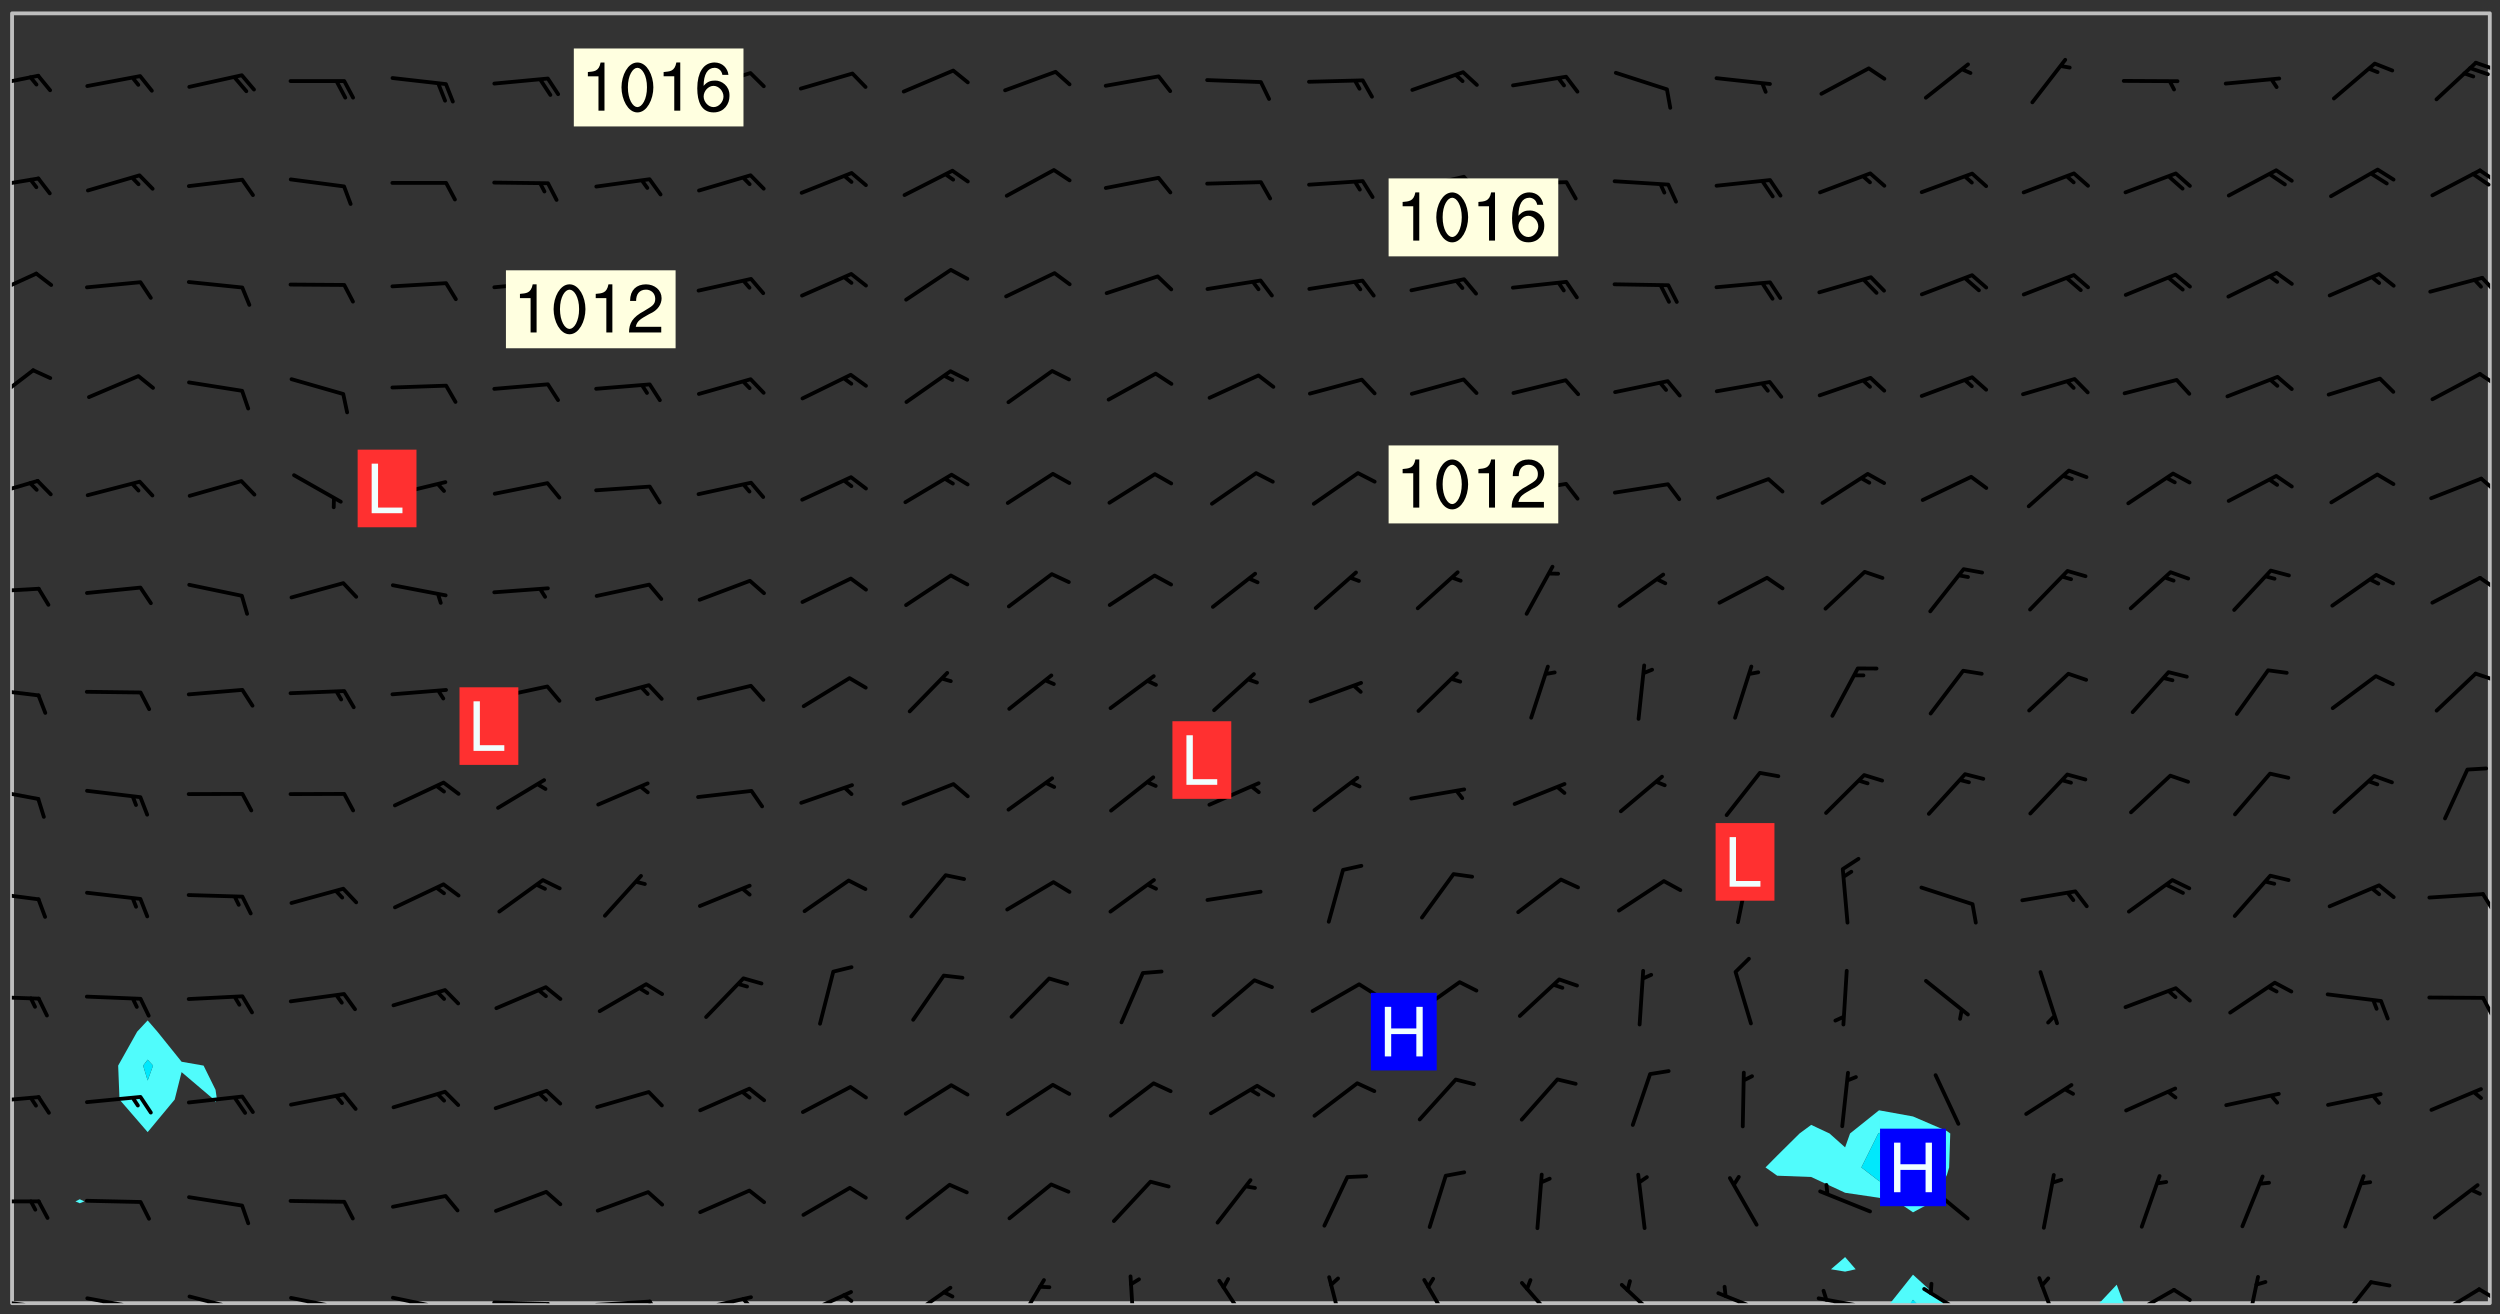<svg xmlns="http://www.w3.org/2000/svg" role="img" xmlns:xlink="http://www.w3.org/1999/xlink" viewBox="142.45 309.95 326.84 171.84"><rect x="142.45" y="309.95" width="326.84" height="171.84" fill="#333333" stroke="none"/><defs><clipPath id="a"><path d="M144 311.672h1v168.656h-1zm0 0"/></clipPath><clipPath id="b"><path d="M144 311.672h324v168.656H144zm0 0"/></clipPath><clipPath id="c"><path d="M389 476h8v4.328h-8zm0 0"/></clipPath><clipPath id="d"><path d="M392 479h2v1.328h-2zm0 0"/></clipPath><clipPath id="e"><path d="M416 477h5v3.328h-5zm0 0"/></clipPath><clipPath id="f"><path d="M467 311.672h1v168.656h-1zm0 0"/></clipPath><clipPath id="g"><path d="M144 479h4v1.328h-4zm0 0"/></clipPath><clipPath id="h"><path d="M147 480h2v.328h-2zm0 0"/></clipPath><clipPath id="i"><path d="M153 479h9v1.328h-9zm0 0"/></clipPath><clipPath id="j"><path d="M160 480h2v.328h-2zm0 0"/></clipPath><clipPath id="k"><path d="M166 479h9v1.328h-9zm0 0"/></clipPath><clipPath id="l"><path d="M173 480h2v.328h-2zm0 0"/></clipPath><clipPath id="m"><path d="M180 479h8v1.328h-8zm0 0"/></clipPath><clipPath id="n"><path d="M187 480h2v.328h-2zm0 0"/></clipPath><clipPath id="o"><path d="M193 479h8v1.328h-8zm0 0"/></clipPath><clipPath id="p"><path d="M200 480h2v.328h-2zm0 0"/></clipPath><clipPath id="q"><path d="M206 479h9v1.328h-9zm0 0"/></clipPath><clipPath id="r"><path d="M213 480h3v.328h-3zm0 0"/></clipPath><clipPath id="s"><path d="M220 479h8v1.328h-8zm0 0"/></clipPath><clipPath id="t"><path d="M227 479h2v1.328h-2zm0 0"/></clipPath><clipPath id="u"><path d="M233 479h8v1.328h-8zm0 0"/></clipPath><clipPath id="v"><path d="M239 479h2v1.328h-2zm0 0"/></clipPath><clipPath id="w"><path d="M247 478h7v2.328h-7zm0 0"/></clipPath><clipPath id="x"><path d="M252 479h3v1.328h-3zm0 0"/></clipPath><clipPath id="y"><path d="M260 478h7v2.328h-7zm0 0"/></clipPath><clipPath id="z"><path d="M275 477h5v3.328h-5zm0 0"/></clipPath><clipPath id="A"><path d="M290 476h1v4.328h-1zm0 0"/></clipPath><clipPath id="B"><path d="M301 477h5v3.328h-5zm0 0"/></clipPath><clipPath id="C"><path d="M315 476h4v4.328h-4zm0 0"/></clipPath><clipPath id="D"><path d="M328 477h5v3.328h-5zm0 0"/></clipPath><clipPath id="E"><path d="M341 477h6v3.328h-6zm0 0"/></clipPath><clipPath id="F"><path d="M354 477h6v3.328h-6zm0 0"/></clipPath><clipPath id="G"><path d="M366 478h8v2.328h-8zm0 0"/></clipPath><clipPath id="H"><path d="M379 479h9v1.328h-9zm0 0"/></clipPath><clipPath id="I"><path d="M380 478h2v2.328h-2zm0 0"/></clipPath><clipPath id="J"><path d="M393 478h8v2.328h-8zm0 0"/></clipPath><clipPath id="K"><path d="M408 476h4v4.328h-4zm0 0"/></clipPath><clipPath id="L"><path d="M420 478h7v2.328h-7zm0 0"/></clipPath><clipPath id="M"><path d="M426 478h3v2.328h-3zm0 0"/></clipPath><clipPath id="N"><path d="M435 476h3v4.328h-3zm0 0"/></clipPath><clipPath id="O"><path d="M447 477h6v3.328h-6zm0 0"/></clipPath><clipPath id="P"><path d="M460 478h7v2.328h-7zm0 0"/></clipPath><clipPath id="Q"><path d="M466 478h2v2.328h-2zm0 0"/></clipPath><clipPath id="R"><path d="M144 466h4v2h-4zm0 0"/></clipPath><clipPath id="S"><path d="M144 453h4v2h-4zm0 0"/></clipPath><clipPath id="T"><path d="M144 440h4v1h-4zm0 0"/></clipPath><clipPath id="U"><path d="M466 440h2v3h-2zm0 0"/></clipPath><clipPath id="V"><path d="M144 426h4v2h-4zm0 0"/></clipPath><clipPath id="W"><path d="M466 426h2v4h-2zm0 0"/></clipPath><clipPath id="X"><path d="M144 412h4v3h-4zm0 0"/></clipPath><clipPath id="Y"><path d="M144 399h4v3h-4zm0 0"/></clipPath><clipPath id="Z"><path d="M465 397h3v3h-3zm0 0"/></clipPath><clipPath id="aa"><path d="M144 386h4v2h-4zm0 0"/></clipPath><clipPath id="ab"><path d="M466 385h2v3h-2zm0 0"/></clipPath><clipPath id="ac"><path d="M144 372h4v4h-4zm0 0"/></clipPath><clipPath id="ad"><path d="M466 372h2v3h-2zm0 0"/></clipPath><clipPath id="ae"><path d="M144 358h4v5h-4zm0 0"/></clipPath><clipPath id="af"><path d="M466 358h2v3h-2zm0 0"/></clipPath><clipPath id="ag"><path d="M144 345h4v4h-4zm0 0"/></clipPath><clipPath id="ah"><path d="M466 346h2v3h-2zm0 0"/></clipPath><clipPath id="ai"><path d="M144 333h4v2h-4zm0 0"/></clipPath><clipPath id="aj"><path d="M466 331h2v3h-2zm0 0"/></clipPath><clipPath id="ak"><path d="M465 332h3v3h-3zm0 0"/></clipPath><clipPath id="al"><path d="M144 319h4v3h-4zm0 0"/></clipPath><clipPath id="am"><path d="M465 317h3v3h-3zm0 0"/></clipPath><g id="an" clip-path="url(#clip1)"><path fill="#fff" fill-opacity="0" fill-rule="evenodd" d="M0 0h1000v1000H0zm0 0"/><path fill="#d3d3d3" fill-opacity="0" fill-rule="evenodd" d="M162.152 355.867l-.234.293.059.234.117.172.176.234.293.348.113.059.117-.172.059-.234.176-.176.465-.176h.699l.234.293.289.816.059.176.176.23.352.234.699.699.172.176.234.348.234.41.289.582.41.465.23.234.234.176.117.23.176.293.172 1.164v.234l.059.289.059.117.117.117.348.41.117.172.176.176.176.234.117.172.172.352.059.234.234.406.234-.059-.176.176-.059.93h-.582l-.234-.113-.348.113-.117.117-.059.293-.059.176-.117.172-.465.293-.059.234-.059.113v.645l.059.172v.41l.059.059v.406l.059.406.117.176.059.059.23.641-.059.293v.699l-.059.582v.234l-.059.23-.055.352v1.922l.055.117h.426l-.367.117-.023.352.891 1.168 1.742.539 1.34.359v.539l.09.809.535.715 1.52.27.891-.086.09 1.164.535.18 1.16-.18 2.055-.984 1.16-.363 1.879-.176 1.695-.18-.18.719-1.516.086-1.25.09-.805.27-1.074.809.27.719.535.898-.18.625-.266.809.266 1.078.625.898.805.18 1.25-.18-.266.723.098.504.055.293v.172l.059.293v.406l.176.117.352.117h.406l.293-.176.113-.117.059-.117.117-.23.059-.176.352-.465.23-.176.176-.059.176.059.059.176.117.988.055.469.059.172.117.234.176.059.816.059h.289l.117.234.059.406.059.352v1.105l.117.293.117.348.289.699.176.352.582.754.352.176.172.059.469.234.641.465.348.234.293.176.293.055.23.062.816.348.293.176.113.172.352.352.117.176.523.641v.289l.059.352v.348l.059.352.059.289.117.059.172.059h.176l.582.234.176.117.176.289.176.234.113.234.293.23.117.117v.41l.059.055.289.234.234.117.059.117.117.172.059.117.23.234.059.176.234.059.117.059-.117.113-.059.117v.117l-.117.293-.117.289v.582l.176.117.117.059.059.117.117.117.113.059.176.348.059.352.059.406v.176l-.059.176-.117.699v.172l.117.176.293.293h.406l.176.117.117.172.117.293v.234h-.527l-.23-.234h-.234l-.176.059-.059.699.059.348.117.176.176.41.117.23.289.469.176.055h.523l.234.059.758.641.059.293v.234l.059.059.23.348v.352l-.117.172v.293l.293.289.293.176.172.059.293.176.293.117.582.406.289.234.293.176.219.16.016.012.23.176.641.523.176.234.117.176.176.176.113.172v.641l.117.176.469.117.582.117.234.059.23.113.293.117.113.059.586.352.289.172.176.062.176.055.176.059.699.352.289.176.234.055.289.176.234.117.641.406.293.117.172.059.234.059.41.059.23.059.234.117.059.172-.41.176.469.059.059.293.113.234.176.055.234.059.176.059.406.117.641.234.117.172.059.234v.176l-.059.117-.059.406.234.234.117.059.348.117.641.23.176.117.289.117.176.176.234.465.582 1.105.176.176.348.176.176.117.352.117 1.047.523.234.059.465.113.293.059.465.176.758.582.234.234.348.465.176.176.289.234.816.699.293.176.289.289.293.176.293.289.695.641.176.176.293.234.289.234.469.289.641.582.348.234.234.293.348.348.352.465.934.992.348.406.117.176.234.059.113.117.645.176.23.113.234.059.293.176.23.117.934.699.406.406.234.176.406.176.234.117.816.348.348.234.234.117.293.289.23.117.758.352.352.172.23.059.293.117.234.059.871.176h.816l.469.23.172.059.875.699.465.117.293.059.176.059.23.059.469.059.348.059.352.059.406.059h.293l.172.059v.23l.176.176h.293l.348.059.352.059.699.117h.641l.465-.234.293-.176.172-.117.41-.172.289-.176.934-.465.469-.293.523-.293.465-.172.465-.176 1.051-.465.289-.117.41-.117.289-.117.527-.176 1.516-.699.582-.348.289-.059.293-.059.348-.117.875-.23.352-.117h.113l.234-.059.875-.234.234-.059h.812l.352-.059.816-.117.172-.059.352-.055.293-.059.23-.059.816-.176.176-.059h.348l.234-.059.465-.117.758-.172.234-.059h.348l.41-.117.289-.059 1.285-.059h.289l.41-.059.23-.059h.176l.875-.117h.406l.41-.117h.348l.352-.113.871-.059h1.75l1.047.289.41.117.289.117.352.117.289.117 1.051.172.289.059h.293l.293.059.172.059.41.059.172.059.117.059h.117l.117.059.352.059h.113l.41.066 1.922.395 1.926.395 1.52.449 1.695.719 2.145.805 1.605-.719 1.43-.805 1.16-1.078 1.25-.449 3.035-.719 1.875-.359 2.145-1.348 2.234-1.254 2.5-1.258 1.695-.449 1.785-.18 1.16-.27.625.539 1.34-.27.715-.988.984-1.344.445-.18.805-.359 1.875-.539 1.785-.449 1.25-.27 1.16-.09 1.699-.09 1.961-.27 1.25-.09h.539l.625-.09h.891l2.145-.18 2.41-.18 2.59-.09 1.695.18 1.609.09 1.43.359 1.16.719 1.875.988 1.16 1.527.266.715.629.09.355.898.535.539.535 1.527 1.074.359h.535l-.805.535.09 1.707.715 2.695.891.805.895.988.715 1.258 1.785.539 1.52-.18.355 1.344 1.609-.805.98-.539.27.27.316-.215.219-.145.801.449.449-.359h.355l.535-.27.539-.719.535-.27.625-.988 1.16.449.84.371 1.395.617 1.695-.18h1.605l1.785.09.18-1.707.535-1.344.805.27.492.848.402.406-.09.539v.359l.715.449.711-.27h1.43l.359.988.445 1.258.715 1.344 1.25.629 1.695.629.715-.18.18-.539.98-.09.449.359.086 1.258-.266.629-.535.18v.539l.715.984.266.539.984.988.801 1.078-.266.359-.09.898-.625 2.332-.355 2.066-.09 1.793-.18.719-.09.539v1.438l-.98 1.883-.359 1.707-.535.898-.805 1.168-.266.539 2.055 1.254.086.359-.355.539-.09-.18v.809l.09 1.438-.445.715-1.074.094-.266.715.535.898.805.719 1.16.809 1.34.27.445.359-.355.449-1.789-.09-1.25-.449-.715-.719-.625-.09-.176 3.59-.188 1.309h89.359V311.703h-55.27v49.082l.762.125 3.289.543 2.023 2.836v2.754l2.352.332 2.348.332h4.051l-1.379 4.16-2.023.707-2.023.703-.543.344-2.594 1.617-.188.117-2.023-2.078-.73-2.742-2.672-2.078-1.375-3.5-.066-.082-1.957-2.672 2.75-1.418v-49.082H294.422v91.414l.117.031.133.012.074.074.105.047.09.059.086.059.09.059.297.297.059.09.031.117.027.117.016.137-.031.117-.059.09-.059.086-.043.105-.047.102-.027.121v.145l.176.27.148.148.074.086.074.074.043.105.062.09.059.086.043.105.059.09.047.102.043.105.059.086.117.18.074.074.062.086.059.09.043.105.059.09.059.086.062.09.059.09.043.102.117.18.074.074.059.086.074.074.09.059.105.047h.148l.133-.016.133.016.102-.047.074-.074.047-.102-.016-.133v-.148l-.047-.105-.027-.117-.047-.102-.027-.121-.043-.102-.062-.09-.043-.102-.043-.105-.031-.117-.016-.133-.012-.137.086-.059.059-.086.121-.031.043.105.016.133v.117l.059.102.059.09.09.059.148.148.059.09.043.105-.012.102.086.059.105.047.086.059.09.059.074.074-.117.027-.105.047-.086.059-.074.074-.059.09-.062.086-.027.121-.047.102-.043.105-.031.117-.012.133-.016.133v.148l.027.117.047.105.043.102.059.09.074.074.09.059.074.074.09.059.059.09.043.105.047.102.117.031.133.016h.148l.117-.031.105.043.043.105.047.102.027.121L299.5 410l.027.117.031.121.027.117.105.043.102.047.133-.016.148.148.062.086.074.074.07.074.09.062.105.043.102.043.117.031.137.016.117-.031.074-.074.027-.117-.012-.133-.031-.121-.027-.117.043-.105h.117l.09.062.117.027h.148l.133.016h.148l.133.016.133-.016h.148l.133-.016.133-.012.137.012.117-.027.133-.016.191-.059-.059.176-.016.133-.027.121-.016.133-.059.086-.133.016-.105.047-.105.043-.117.031-.117.027-.266.031h-.148l-.133.016-.074.074.059.086.148.148.117.18.074.07.09.062.09.059.086.059.09.059.102.043.105.062.105.043.086.059.105.047.102.043.18.117.059.09-.043.102-.047.105.016.133.223.223.059.09.043.102.031.121.043.102.016.133.031.117.012.137.031.117.148.148.102.043.105.043.117.031.133.016.137.016h.117l.117-.031.09-.059.043-.105.047-.102.043-.105.031-.117.012-.133v-.148l-.012-.133-.016-.133-.031-.117-.043-.105-.047-.105-.043-.102-.043-.105-.016-.133.016-.133.027-.117.031-.117.027-.121.047-.102.09-.059.086-.062.074-.074.09-.059.223-.223.059-.086.074-.074.117-.18.059-.086v-.148l-.074-.074-.102-.047-.105-.043-.102-.043-.059-.09-.047-.105-.027-.117.09-.059.117-.031.102-.043.18-.117.148-.148.012-.133-.012-.105-.09-.059-.133.016h-.148l-.133.016-.133-.016-.121-.031-.086-.059-.074-.074-.059-.09-.062-.086-.117-.18-.059-.086.031-.121.086-.059.121-.031.059-.086v-.121l-.031-.117-.059-.09-.059-.086-.047-.105-.027-.117-.016-.133.059-.09.074-.074.09-.059.117-.18.074-.074.059-.086.148-.148.121-.031.133-.016.133.016.074.074.043.105.016.133-.031.117-.117.031-.133.012-.148.148-.043.105-.047.102-.027.121-.031.117v.148l.031.117.043.105.059.09.074.07.074.074.117.031.121.027.117-.027.133-.016h.117l.09.059.074.074.047.105.059.086.102.047.133.016.105.043.086.059-.012.105-.074.074-.18.117-.059.09-.09.059-.07.074-.074.074-.062.09-.027.117-.016.133.016.133-.016.133v.148l.016.133.027.117.031.121.074.074.09.059.086.059.09.059.117.031v.086l-.102.047-.09.059-.266.031-.117.027h-.148l-.105.043-.102.047-.059.09-.062.234-.012.133-.031.121-.016.133v.293l-.012.133.012.137.016.133.133.016.133.012.121.031.086.059.074.074.047.105.043.102.016.133v.445l-.016.133v.445l.031.266.027.117.016.133.031.117.086.211.031.266v.148l-.031.117-.027.117-.031.121-.027.117-.031.117-.031.121-.012.133-.016.133.09.059.117-.031.102.016.047.105-.031.266v.441l-.043.105-.047.105-.043.102-.043.105-.059.086-.031.121-.043.117-.031.117-.016.133.016.133.059.09.105.047.086.059.059.086-.012.137-.031.117-.043.102v.445l-.016.133v.148l-.031.117-.043.105-.027.117-.047.105-.043.102-.031.121-.027.117-.031.133-.031.117-.027.117-.043.105-.031.117-.031.121-.012.133-.016.133v.297l.027.117v.148l.047.398.027.117.059.09.121.031h.148l.133-.016.059.09v.117l-.059.09-.09.059-.102.043-.105.047-.09.059-.086.059-.137.016-.117-.031-.133-.016-.102.047-.062.086-.012.137-.016.133-.031.117-.027.117-.016.133-.031.121v.297l.016.133.031.117v.148l.012.133v.148l-.027.117-.047.102-.027.121-.031.117-.059.09-.074.074-.102.043-.105.047-.117.027-.121.031-.102-.047.059-.086.105-.047.027-.117.031-.117.027-.121.031-.117v-.148l.016-.133-.031-.117-.043-.105-.105.016-.074.074-.102.043-.09.062-.074.074-.043.102-.016.133-.031.117L304.25 426l-.031.117-.027.117-.031.121-.027.117-.031.117-.043.105-.09.059h-.09l-.117-.031-.031-.086.016-.137-.031-.117v-.148l-.012-.133v-.148l-.062-.234-.027-.121-.043-.102-.047-.105-.059-.086-.059-.09-.043-.105-.062-.086-.148-.148-.07-.074-.105-.047-.105-.043-.102-.043-.297-.297-.09-.074-.086-.059-.105-.043-.09-.062-.086-.059-.105-.043-.09-.059-.086-.062-.074-.07-.105-.047-.086-.059-.105-.043-.09-.062-.102-.043-.105-.043-.086-.059-.105-.047-.105-.043-.102-.047-.09-.059-.102-.043-.105-.043-.09-.062-.117-.027-.133-.016-.133.016H299.75l-.133.016-.117-.031-.09-.059-.074-.074-.09-.059-.102-.047h-.148l-.121-.027-.102-.043-.074-.074-.117-.18-.09-.059-.102-.043-.09-.062-.105-.043-.09-.059-.086-.059-.105-.047-.059-.086-.059-.09-.043-.105-.047-.102-.074-.074-.086-.059-.074-.074-.09-.059-.223-.223-.043-.105-.031-.266.105-.043h.145l.105.043.074.074.09.059.086.059.105.047.09.059.148.148.07.074.148.148.062.086.074.074.086.059.074.074.09.062.09.059.086.059.27.176.102.047.105.043.102.043.047-.074.059-.086.074-.074.07-.074.105.043.074.074.059.09.043.102.047.105.043.105.121.027.117-.027.074-.09.043-.105.059-.09.074-.074.105-.043.117-.027.133.012.09.059.148.148.059.09.043.105.047.102.043.105.043.102.105.047.105.043.133.016.086-.059.059-.09.074-.074.105-.043.117.027.105.047.102.043.105.043.102.047.18.117v.117l-.016.133.016.133.016.137.059.086.102.047.121.027.117.031h.148l.117-.031.059-.09.18-.117.059-.09.074-.074.059-.086.117-.18.18-.117.117.031.09.059.043.074-.016.133v.117l.09.059h.148l.133-.016.133-.012.266-.031.105-.043.117-.031.121-.027.074-.074.07-.074.062-.09-.016-.105-.047-.102-.102-.043-.105-.016-.117.027-.266.031h-.148l-.074-.074-.09-.059-.117-.031-.117-.027-.133-.016h-.148l-.133.016h-.297l-.105-.047-.148-.148-.043-.102-.059-.09.223-.223.086-.059.105-.043.117-.031.133-.016.133.016.137.016.102.043.133-.012.09-.062.102-.043.062-.09-.047-.102-.09-.059-.117-.031-.102-.043-.059-.09-.062-.09v-.117l.016-.133.105-.047.074-.07v-.121l-.09-.059-.031-.117.09-.059.074-.074.043-.105.059-.09.047-.102.016-.133v-.148l-.047-.105-.043-.102-.09-.059-.133-.016-.102-.043-.137-.016-.117-.031h-.445l-.133-.016-.133-.012-.133-.016-.117-.031h-.148l-.133-.016-.133-.012-.266-.031-.121-.043-.086-.059-.074-.074v-.148l.012-.133.105-.047.102-.043.133-.016h.152l.133-.016h.293l.121.031.102.043.09.059.234.062.121-.047.09-.059.102-.043.133-.016.105.043.102.047.133.012.121-.027h.145l.121-.031.117-.027.105-.047.074-.074.086-.059.148-.148.059-.086.047-.105.027-.117.016-.105-.102-.043-.09-.059-.117-.031-.105-.043-.09-.062-.074-.086-.074-.074-.102-.043-.105-.047-.102-.043-.059-.09-.047-.102-.086-.211-.062-.086-.059-.09-.074-.074-.086-.059h-.27l-.117.031-.09.059-.102.043-.133.016-.105-.016-.027-.117-.062-.09-.117-.031-.102-.043-.148-.148-.031-.117-.016-.105.074-.074.18-.117.117-.027.117-.031.137.016.102.043.105.043.102.047.105.043.117.031.133.016.117.027.133.016.105-.016.09-.059-.074-.074-.105-.043-.074-.074-.074-.09-.148-.148-.086-.059-.09-.059-.074-.074-.09-.059-.102-.047-.121-.027-.102-.047-.105-.043-.117-.031-.102-.043-.121-.031h-.148l-.117.031-.105.043-.086.062-.18.117-.086.059-.09.059-.105.047-.086.059-.105.043-.102.043-.105.047-.074.074-.059.09-.059.086-.047.105-.059.086-.074.074-.133-.012-.117-.031h-.117l-.074.074-.09.059-.074.074-.09.059-.086.059-.105.047-.102.043-.137.016-.102-.043-.148-.148-.105-.047h-.086l-.105.047-.102.043-.121.031-.117-.031-.074-.074v-.117l.031-.121.074-.07.059-.09.074-.074.117-.031.105-.043h.293l.133-.016.137-.016.102-.043.09-.059.102-.047.09-.059.133-.012.09.059.133.012.09-.059.086-.059.105-.043.09-.059.086-.062.09-.059.148-.148.059-.086.059-.09.105-.043.133-.016.117.027.121.031.059-.059.059-.09.031-.266.027-.117.105.012.133.016.102-.043.09-.059.059-.09.074-.074.059-.09.047-.102.012-.133-.012-.133-.047-.105-.148-.148-.059-.09-.059-.086-.043-.105v-.445l.016-.133v-.148l.012-.133-.059-.059-.09.059-.102-.043-.18-.117-.086-.059-.062-.09-.059-.09-.074-.074-.086-.059-.121.031-.102.012-.105.047-.086.059-.105.043-.148.148-.09.059-.086.059-.09.062-.105.043-.133.016v-.121l.105-.043.117-.031.074-.07.043-.105v-.148l-.027-.117-.148-.148-.133-.016h-.148l-.117.031-.105.043-.102.043-.09.062-.117.027-.074-.074.012-.133-.043-.102-.043-.105-.09-.059-.117.027-.121.031-.117.031-.102.043-.121.031-.102.043-.105.043-.09.059-.102.016v-.117l.016-.133-.059-.09-.074.043-.148.148-.059.09-.074.074-.047.105-.043.102-.074.074-.059.09-.074.074-.059.086-.074.074-.09.062-.074.07-.074.074-.102.016-.133.016-.105-.043v-.121l.148-.148.043-.102.059-.09.047-.102.043-.105.059-.09.031-.117.043-.102.031-.121.027-.117.047-.105.043-.102.043-.105.074-.07.09-.062.09-.059.102-.043h.297l.266-.031.105-.043-.074-.074-.117-.031-.105-.043-.09-.059-.102-.047-.09-.059-.102-.043-.105-.043-.09-.062-.086-.059-.105-.043-.102-.043-.121-.031-.117-.031-.102-.043L297.5 410.25l-.102-.043-.09-.059-.043-.105-.016-.133.102-.043.133-.016.137.016.133-.016.102-.043.059-.09.016-.105-.09-.059-.074-.074-.102-.043-.09-.059-.148-.148-.043-.105-.016-.133v-.293l-.059-.09-.09-.059-.074-.074-.043-.105-.031-.117-.059-.09-.074-.074-.117-.027-.074-.074-.09-.059-.09-.062-.086-.059-.074-.074-.059-.086-.047-.105-.086-.059-.148-.148-.195-.059-.133.016-.102.043-.074.074-.047.102-.043.105-.059.09-.059.086-.297.297-.09.059h-.086l-.062-.086-.043-.105.031-.117.059-.09.027-.117-.012-.133-.09-.062-.105.047-.117.027-.117.031-.27.176-.102.047-.117.027-.105.047-.09.059-.102.043-.059-.086-.047-.105.016-.133.047-.105.07-.074.074-.07.059-.09v-.148l-.043-.105h-.238l-.102.047-.031.117-.027.117-.031.121-.074.043-.133.016-.074-.047-.043-.102-.043-.105-.047-.102-.043-.105-.121.031-.102.043-.133.016-.117.031-.105.043-.09.059-.102.047-.121.027-.133.016-.102-.043-.059-.09-.047-.105-.043-.102-.043-.105v-.117l.059-.09.086-.059.18-.117.102-.047.105-.043.105-.059.102-.043.09-.062.102-.043.105-.059.102-.047.09-.059.105-.043.102-.043.09-.062.102-.043.137-.016.117.031.102.043.121.031.102.043.105.047.102.043.105.043.102.047.105.043.102.043.105.047.086.059.105.043.117.031.105.043.102.047.09.059.105.043.102.043.105.047.117.027.102.047.121.027h.148l.086-.059.016-.102.059-.09-.027-.117-.074-.074-.117-.18-.074-.074-.09-.074-.18-.117-.086-.059-.105-.043-.102-.047-.27-.176-.059-.09-.074-.074-.059-.09-.043-.102-.031-.117-.016-.137v-.562l-.012-.133-.016-.133-.031-.117-.016-.133-.012-.133-.031-.121-.223-.223-.059-.086-.016-.105.031-.117.133-.016v-91.414H172.992v1.453l-.059.234-.352 1.051-.172.523-.117.348-.176.41-.117.172-.234.293-.23.059h-.352l-.117.059-.23.406v.293l.117.176.23.23.117.234.641.758.293.465.176.234.23.352.234.348.641.816.176.465.172.41.117.695.176.469.117 1.398.059.465v.875l.117 1.047v4.781l-.059.465-.352 1.281-.176.523-.113.41-.352.93L172.934 336l-.234.582-.117.176-.172.348-.176.406-.352.816-.059.293-.113.293-.117.289-.059.176-.117.875-.059.406-.059.117-.059.176-.059.172-.23.527-.117.172v.234l-.117.234-.059.172-.176.586v.289l-.059.176v.293l-.059.113-.059.527v.172l-.055.234v2.621l-.176.816-.117.176-.176.234-.117.172-.113.234-.586.934-.23.289-.293.465-.176.234-.289.352-.352.699-.113.23-.176.41-.176.23-.406.527-.816.699-.293.172-.289.234-.176.117-.176.176-.523.406-.527.176-.172.176-.234.055-.641.176h-.758m12.211 31.023l-1.074.449.359.895 1.25-.715.445-.539-.98-.09"/><path fill="#d3d3d3" fill-opacity="0" fill-rule="evenodd" d="M201.508 416.598h-.895l.449.629.98.359.805-.09.445-.988-.176.09-.715-.355-.895.355m154.621 59.07l-.059-.523v-.293l.113-.293.059-.23.469-.469h.113l.117-.113.117-.059h.176l.234-.059h.348l.234.059.117.059.23.172.059.176.117.582v.293l-.117.176-.172.289-.176.176-.527.523-.23.234-.117.059h-.176l-.117-.059-.406-.293-.176-.117-.117-.059-.059-.113-.055-.117m6.641-10.957l-.059-.172v-1.109l.059-.172.176-.059.172-.059h.176l.234-.059.117.059.059.699-.059.172-.117.176-.117.059-.234.523-.113.059h-.234l-.059-.117m9.613-14.391l-.117-.176v-.699l.293-.875.117-.172.176-.352.113-.23.117-.293.352-.758.117-.23.172-.234h.176l.117-.059h.641l.117.059.234.234.172.113.352.293.117.117.113.176v.113l.117.059.117.117v.699l-.059.176v.23l-.059.176-.348 1.051-.117.23-.117.234-.117.059-.23.234-.641.289h-.875l-.41-.117-.641-.465"/><path fill="none" stroke="#bebebe" stroke-linecap="round" stroke-linejoin="round" stroke-miterlimit="10" stroke-width=".5" d="M467.957 311.695H144.027v168.625h323.93v-168.625"/><g clip-path="url(#a)"><path fill="#fff" fill-opacity="0" fill-rule="evenodd" d="M144 475.891v4.438h.004H144V311.672h.004H144v164.219"/></g><g clip-path="url(#b)"><path fill="#fff" fill-opacity="0" fill-rule="evenodd" d="M144.004 480.328V311.672h8.871v155.062l-.562.281.562.242.605-.242-.605-.281v-155.062h8.879v131.684l-1.367 1.465-2.488 4.441.176 4.438 3.68 4.258 3.535-4.258.902-3.586 4.219 3.586.219.355.184-.355-.184-1.273-1.562-3.164-2.875-.504-3.168-3.938-1.27-1.465v-131.684h226.355v143.434l-3.793 3.031-.645 1.816-2.035-1.816-2.402-1.125-1.52 1.125-2.922 2.895-1.527 1.543 1.527 1.082 4.441.168 4.438 2.062v8.406l-1.848 1.598 1.848.305 1.383-.305-1.383-1.598v-8.406l4.438.656 2.34.473 2.098 1.43 2.676-1.43 1.762-3.48.285-.961.148-4.438-.434-.316-4.438-1.91-4.438-.805V311.672h79.887v168.656h-47.906l-.91-2.422-2.277 2.422h-20.258l-4.098-3.734-2.969 3.734H144.004"/></g><path fill="#50fcfc" fill-rule="evenodd" d="M152.875 467.258l-.562-.242.562-.281.605.281-.605.242m5.199-13.559l-.176-4.438 2.488-4.441 1.367-1.465v5.129l-.59.777.59 1.953.707-1.953-.707-.777v-5.129l1.27 1.465 3.168 3.938 2.875.504 1.562 3.164.184 1.273-.184.355-.219-.355-4.219-3.586-.902 3.586-3.535 4.258-3.68-4.258"/><path fill="#00e8fc" fill-rule="evenodd" d="M161.754 451.215l-.59-1.953.59-.777.707.777-.707 1.953"/><path fill="#50fcfc" fill-rule="evenodd" d="M374.793 463.656l-1.527-1.082 1.527-1.543 2.922-2.895 1.52-1.125 2.402 1.125 2.035 1.816.645-1.816 3.793-3.031v2.945l-.105.086-2.207 4.438 2.312 1.781 4.438 1.199 2.801-2.98-2.801-3.289-4.223-1.148-.215-.086v-2.945l4.438.805 4.438 1.91.434.316-.148 4.438-.285.961-1.762 3.48-2.676 1.43-2.098-1.43-2.34-.473-4.438-.656-4.438-2.062-4.441-.168m8.879 12.539l-1.848-.305 1.848-1.598 1.383 1.598-1.383.305"/><path fill="#00e8fc" fill-rule="evenodd" d="M388.109 464.355l-2.312-1.781 2.207-4.438.105-.086.215.086 4.223 1.148 2.801 3.289-2.801 2.98-4.438-1.199"/><g clip-path="url(#c)"><path fill="#50fcfc" fill-rule="evenodd" d="M389.578 480.328h2.613l.355-.449.492.449h3.605l-4.098-3.734-2.969 3.734"/></g><g clip-path="url(#d)"><path fill="#00e8fc" fill-rule="evenodd" d="M392.191 480.328l.355-.449.492.449h-.848"/></g><g clip-path="url(#e)"><path fill="#50fcfc" fill-rule="evenodd" d="M416.902 480.328l2.277-2.422.91 2.422h-3.188"/></g><g clip-path="url(#f)"><path fill="#fff" fill-opacity="0" fill-rule="evenodd" d="M467.996 480.328H468V311.672h-.004H468v168.656h-.004"/></g><g clip-path="url(#g)"><path fill="none" stroke="#000" stroke-linecap="round" stroke-linejoin="round" stroke-miterlimit="10" stroke-width=".5" d="M147.48 480.801l-6.961-.941"/></g><g clip-path="url(#h)"><path fill="none" stroke="#000" stroke-linecap="round" stroke-linejoin="round" stroke-miterlimit="10" stroke-width=".5" d="M147.48 480.801l.852 2.301"/></g><g clip-path="url(#i)"><path fill="none" stroke="#000" stroke-linecap="round" stroke-linejoin="round" stroke-miterlimit="10" stroke-width=".5" d="M160.77 480.977l-6.906-1.293"/></g><g clip-path="url(#j)"><path fill="none" stroke="#000" stroke-linecap="round" stroke-linejoin="round" stroke-miterlimit="10" stroke-width=".5" d="M160.77 480.977l.734 2.34"/></g><g clip-path="url(#k)"><path fill="none" stroke="#000" stroke-linecap="round" stroke-linejoin="round" stroke-miterlimit="10" stroke-width=".5" d="M174.031 481.207l-6.805-1.758"/></g><g clip-path="url(#l)"><path fill="none" stroke="#000" stroke-linecap="round" stroke-linejoin="round" stroke-miterlimit="10" stroke-width=".5" d="M174.031 481.207l.574 2.387"/></g><g clip-path="url(#m)"><path fill="none" stroke="#000" stroke-linecap="round" stroke-linejoin="round" stroke-miterlimit="10" stroke-width=".5" d="M187.391 481.023L180.5 479.633"/></g><g clip-path="url(#n)"><path fill="none" stroke="#000" stroke-linecap="round" stroke-linejoin="round" stroke-miterlimit="10" stroke-width=".5" d="M187.391 481.023l.699 2.352"/></g><g clip-path="url(#o)"><path fill="none" stroke="#000" stroke-linecap="round" stroke-linejoin="round" stroke-miterlimit="10" stroke-width=".5" d="M200.699 481.047l-6.879-1.438"/></g><g clip-path="url(#p)"><path fill="none" stroke="#000" stroke-linecap="round" stroke-linejoin="round" stroke-miterlimit="10" stroke-width=".5" d="M200.699 481.047l.684 2.359"/></g><g clip-path="url(#q)"><path fill="none" stroke="#000" stroke-linecap="round" stroke-linejoin="round" stroke-miterlimit="10" stroke-width=".5" d="M214.086 480.43l-7.023-.199"/></g><g clip-path="url(#r)"><path fill="none" stroke="#000" stroke-linecap="round" stroke-linejoin="round" stroke-miterlimit="10" stroke-width=".5" d="M214.086 480.43l1.09 2.199"/></g><g clip-path="url(#s)"><path fill="none" stroke="#000" stroke-linecap="round" stroke-linejoin="round" stroke-miterlimit="10" stroke-width=".5" d="M227.398 480.109l-7.016.438"/></g><g clip-path="url(#t)"><path fill="none" stroke="#000" stroke-linecap="round" stroke-linejoin="round" stroke-miterlimit="10" stroke-width=".5" d="M227.398 480.109l1.281 2.094"/></g><g clip-path="url(#u)"><path fill="none" stroke="#000" stroke-linecap="round" stroke-linejoin="round" stroke-miterlimit="10" stroke-width=".5" d="M240.629 479.543l-6.848 1.57"/></g><g clip-path="url(#v)"><path fill="none" stroke="#000" stroke-linecap="round" stroke-linejoin="round" stroke-miterlimit="10" stroke-width=".5" d="M239.633 479.77l.805.93"/></g><g clip-path="url(#w)"><path fill="none" stroke="#000" stroke-linecap="round" stroke-linejoin="round" stroke-miterlimit="10" stroke-width=".5" d="M253.711 478.859l-6.383 2.938"/></g><g clip-path="url(#x)"><path fill="none" stroke="#000" stroke-linecap="round" stroke-linejoin="round" stroke-miterlimit="10" stroke-width=".5" d="M252.785 479.289l.973.742"/></g><g clip-path="url(#y)"><path fill="none" stroke="#000" stroke-linecap="round" stroke-linejoin="round" stroke-miterlimit="10" stroke-width=".5" d="M266.707 478.305l-5.746 4.047"/></g><path fill="none" stroke="#000" stroke-linecap="round" stroke-linejoin="round" stroke-miterlimit="10" stroke-width=".5" d="M265.871 478.895l1.098.555"/><g clip-path="url(#z)"><path fill="none" stroke="#000" stroke-linecap="round" stroke-linejoin="round" stroke-miterlimit="10" stroke-width=".5" d="M278.934 477.301l-3.562 6.055"/></g><path fill="none" stroke="#000" stroke-linecap="round" stroke-linejoin="round" stroke-miterlimit="10" stroke-width=".5" d="M278.414 478.18l1.227.055"/><g clip-path="url(#A)"><path fill="none" stroke="#000" stroke-linecap="round" stroke-linejoin="round" stroke-miterlimit="10" stroke-width=".5" d="M290.25 476.82l.434 7.016"/></g><path fill="none" stroke="#000" stroke-linecap="round" stroke-linejoin="round" stroke-miterlimit="10" stroke-width=".5" d="M290.312 477.844l1.043-.645"/><g clip-path="url(#B)"><path fill="none" stroke="#000" stroke-linecap="round" stroke-linejoin="round" stroke-miterlimit="10" stroke-width=".5" d="M301.855 477.391l3.852 5.879"/></g><path fill="none" stroke="#000" stroke-linecap="round" stroke-linejoin="round" stroke-miterlimit="10" stroke-width=".5" d="M302.414 478.246l.594-1.078"/><g clip-path="url(#C)"><path fill="none" stroke="#000" stroke-linecap="round" stroke-linejoin="round" stroke-miterlimit="10" stroke-width=".5" d="M316.219 476.926l1.754 6.805"/></g><path fill="none" stroke="#000" stroke-linecap="round" stroke-linejoin="round" stroke-miterlimit="10" stroke-width=".5" d="M316.473 477.918l.906-.828"/><g clip-path="url(#D)"><path fill="none" stroke="#000" stroke-linecap="round" stroke-linejoin="round" stroke-miterlimit="10" stroke-width=".5" d="M328.652 477.289l3.52 6.082"/></g><path fill="none" stroke="#000" stroke-linecap="round" stroke-linejoin="round" stroke-miterlimit="10" stroke-width=".5" d="M329.164 478.172l.648-1.039"/><g clip-path="url(#E)"><path fill="none" stroke="#000" stroke-linecap="round" stroke-linejoin="round" stroke-miterlimit="10" stroke-width=".5" d="M341.422 477.676l4.609 5.305"/></g><path fill="none" stroke="#000" stroke-linecap="round" stroke-linejoin="round" stroke-miterlimit="10" stroke-width=".5" d="M342.094 478.449l.441-1.148"/><g clip-path="url(#F)"><path fill="none" stroke="#000" stroke-linecap="round" stroke-linejoin="round" stroke-miterlimit="10" stroke-width=".5" d="M354.477 477.926l5.129 4.805"/></g><path fill="none" stroke="#000" stroke-linecap="round" stroke-linejoin="round" stroke-miterlimit="10" stroke-width=".5" d="M355.223 478.625l.32-1.184"/><g clip-path="url(#G)"><path fill="none" stroke="#000" stroke-linecap="round" stroke-linejoin="round" stroke-miterlimit="10" stroke-width=".5" d="M367.098 479.016l6.52 2.625"/></g><path fill="none" stroke="#000" stroke-linecap="round" stroke-linejoin="round" stroke-miterlimit="10" stroke-width=".5" d="M368.047 479.398l-.133-1.219"/><g clip-path="url(#H)"><path fill="none" stroke="#000" stroke-linecap="round" stroke-linejoin="round" stroke-miterlimit="10" stroke-width=".5" d="M380.215 479.688l6.91 1.281"/></g><g clip-path="url(#I)"><path fill="none" stroke="#000" stroke-linecap="round" stroke-linejoin="round" stroke-miterlimit="10" stroke-width=".5" d="M381.223 479.875l-.371-1.172"/></g><g clip-path="url(#J)"><path fill="none" stroke="#000" stroke-linecap="round" stroke-linejoin="round" stroke-miterlimit="10" stroke-width=".5" d="M394.008 478.465l5.957 3.727"/></g><path fill="none" stroke="#000" stroke-linecap="round" stroke-linejoin="round" stroke-miterlimit="10" stroke-width=".5" d="M394.875 479.008l.086-1.223"/><g clip-path="url(#K)"><path fill="none" stroke="#000" stroke-linecap="round" stroke-linejoin="round" stroke-miterlimit="10" stroke-width=".5" d="M409.059 477.043l2.484 6.57"/></g><path fill="none" stroke="#000" stroke-linecap="round" stroke-linejoin="round" stroke-miterlimit="10" stroke-width=".5" d="M409.422 478l.809-.922"/><g clip-path="url(#L)"><path fill="none" stroke="#000" stroke-linecap="round" stroke-linejoin="round" stroke-miterlimit="10" stroke-width=".5" d="M426.668 478.586l-6.102 3.484"/></g><g clip-path="url(#M)"><path fill="none" stroke="#000" stroke-linecap="round" stroke-linejoin="round" stroke-miterlimit="10" stroke-width=".5" d="M426.668 478.586l2.074 1.312"/></g><g clip-path="url(#N)"><path fill="none" stroke="#000" stroke-linecap="round" stroke-linejoin="round" stroke-miterlimit="10" stroke-width=".5" d="M437.656 476.891l-1.449 6.875"/></g><path fill="none" stroke="#000" stroke-linecap="round" stroke-linejoin="round" stroke-miterlimit="10" stroke-width=".5" d="M437.445 477.891l1.18-.34"/><g clip-path="url(#O)"><path fill="none" stroke="#000" stroke-linecap="round" stroke-linejoin="round" stroke-miterlimit="10" stroke-width=".5" d="M452.426 477.574l-4.359 5.512"/></g><path fill="none" stroke="#000" stroke-linecap="round" stroke-linejoin="round" stroke-miterlimit="10" stroke-width=".5" d="M452.426 477.574l2.414.441"/><g clip-path="url(#P)"><path fill="none" stroke="#000" stroke-linecap="round" stroke-linejoin="round" stroke-miterlimit="10" stroke-width=".5" d="M466.566 478.504l-6.008 3.648"/></g><g clip-path="url(#Q)"><path fill="none" stroke="#000" stroke-linecap="round" stroke-linejoin="round" stroke-miterlimit="10" stroke-width=".5" d="M466.566 478.504l2.109 1.254"/></g><g clip-path="url(#R)"><path fill="none" stroke="#000" stroke-linecap="round" stroke-linejoin="round" stroke-miterlimit="10" stroke-width=".5" d="M147.512 467.016h-7.023"/></g><path fill="none" stroke="#000" stroke-linecap="round" stroke-linejoin="round" stroke-miterlimit="10" stroke-width=".5" d="M147.512 467.016l1.152 2.164m-2.172-2.164l.574 1.082m13.762-1.004l-7.027-.16m7.027.16l1.102 2.191m12.172-1.723l-6.941-1.098m6.941 1.098l.801 2.316m12.555-2.809l-7.023-.113m7.023.113l1.117 2.184m12.129-2.945l-6.883 1.41m6.883-1.41l1.562 1.891m11.598-2.43l-6.574 2.488m6.574-2.488l1.844 1.621m11.48-1.59l-6.594 2.426m6.594-2.426l1.828 1.637m11.406-1.836l-6.434 2.824m6.434-2.824l1.926 1.52m11.211-1.875l-6.074 3.535m6.074-3.535l2.082 1.293m10.957-1.695l-5.527 4.34m5.527-4.34l2.246.992m11.035-1.035l-5.457 4.426m5.457-4.426l2.258.953m10.723-1.312l-4.785 5.145m4.785-5.145l2.371.629m10.703-.832l-4.305 5.551m3.68-4.742l1.207.207m12.082-1.418l-3.004 6.355m3.004-6.355l2.449-.113m10.414-.062l-2.102 6.707m2.102-6.707l2.414-.449m10.133.301l-.562 7.004m.48-5.984l1.125-.488m11.574-.52l.832 6.98m-.711-5.965l1.008-.699m10.855.125l3.492 6.098m-2.984-5.211l.656-1.039m10.637 1.891l6.52 2.621m-5.57-2.238l-.129-1.223m13.047-.09l5.418 4.48m-4.629-3.828l.246-1.199m15.641-.664l-1.305 6.902m1.117-5.898l1.168-.367m12.848-.5l-2.328 6.629m1.988-5.664l1.211-.188m12.602-.719l-2.645 6.512m2.258-5.562l1.223-.129m12.363-.863l-2.41 6.598m2.059-5.641l1.215-.168m14.043.383l-5.594 4.254m4.781-3.633l1.113.512"/><g clip-path="url(#S)"><path fill="none" stroke="#000" stroke-linecap="round" stroke-linejoin="round" stroke-miterlimit="10" stroke-width=".5" d="M147.5 453.383l-7 .633"/></g><path fill="none" stroke="#000" stroke-linecap="round" stroke-linejoin="round" stroke-miterlimit="10" stroke-width=".5" d="M147.5 453.383l1.344 2.051m-2.363-1.961l.672 1.027m13.66-1.141l-6.996.68m6.996-.68l1.355 2.043m-2.375-1.945l.68 1.023m13.648-1.172l-6.984.777m6.984-.777l1.387 2.027m-2.402-1.914l1.387 2.027m12.902-2.426l-6.898 1.348m6.898-1.348l1.547 1.906m-2.551-1.707l.773.949m13.461-1.488l-6.727 2.031m6.727-2.031l1.727 1.738m-2.707-1.445l.863.871m13.391-1.289l-6.648 2.277m6.648-2.277l1.793 1.676m-2.758-1.344l.895.84m13.438-1.012l-6.75 1.961m6.75-1.961l1.711 1.758m11.445-2.195l-6.434 2.832m6.434-2.832l1.926 1.52m-2.863-1.105l.965.758m13.18-1.395l-6.215 3.281m6.215-3.281l2.027 1.379m11.156-1.609l-5.953 3.738m5.953-3.738l2.125 1.223m11.156-1.27l-5.887 3.836m5.887-3.836l2.148 1.188m11.027-1.387l-5.605 4.234m5.605-4.234l2.223 1.031m11.309-.711l-6.039 3.594m6.039-3.594l2.098 1.27m-2.977-.75l1.047.637m12.926-1.484l-5.598 4.25m5.598-4.25l2.227 1.027m10.645-1.512l-4.711 5.215m4.711-5.215l2.379.598m10.914-.617l-4.664 5.258m4.664-5.258l2.383.574m9.734-1.273l-2.266 6.652m2.266-6.652l2.422-.391m9.828.207l-.137 7.023m.117-6.004l1.094-.555m12.547-.445l-.754 6.984m.645-5.969l1.141-.457m10.418-.25l2.98 6.363m14.785-5.074l-5.918 3.789m5.055-3.238l1.07.602m13.355-.695l-6.414 2.871m5.48-2.453l.969.754m13.508-.473l-6.871 1.477m5.871-1.262l.789.938m13.531-1.121l-6.883 1.41m5.883-1.203l.781.945m13.332-1.809l-6.477 2.723m5.535-2.324l.949.773"/><g clip-path="url(#T)"><path fill="none" stroke="#000" stroke-linecap="round" stroke-linejoin="round" stroke-miterlimit="10" stroke-width=".5" d="M147.512 440.508l-7.023-.25"/></g><path fill="none" stroke="#000" stroke-linecap="round" stroke-linejoin="round" stroke-miterlimit="10" stroke-width=".5" d="M147.512 440.508l1.074 2.207m-2.098-2.242l.539 1.102m13.797-1.047l-7.02-.285m7.02.285l1.066 2.211m-2.086-2.254l.531 1.105m13.805-1.387l-7.02.359m7.02-.359l1.258 2.105m-2.281-2.051l.633 1.051m13.676-1.406l-6.961.961m6.961-.961l1.438 1.988m-2.449-1.848l.719.996m13.496-1.652l-6.738 1.996m6.738-1.996l1.719 1.75m-2.699-1.461l.859.875m13.301-1.539l-6.469 2.746m6.469-2.746l1.906 1.543m-2.848-1.145l.953.773m13.109-1.562l-6.078 3.527m6.078-3.527l2.082 1.293m-2.965-.781l1.039.648m12.559-1.926l-4.879 5.059m4.879-5.059l2.359.672m-3.07.062l1.18.336m11.277-1.945l-1.738 6.809m1.738-6.809l2.383-.582m12.062 1.098l-4 5.777m4-5.777l2.438.285m11.34.094l-4.922 5.016m4.922-5.016l2.352.695m9.898-1.41l-2.793 6.449m2.793-6.449l2.445-.195m12.145 1.141l-5.348 4.559m5.348-4.559l2.285.898m11.402-.371l-6.09 3.5m6.09-3.5l2.078 1.305m11.062-1.582l-5.738 4.059m5.738-4.059l2.191 1.102m10.828-1.461l-5.152 4.777m5.152-4.777l2.32.805m-3.066-.109l1.156.402m10.562-2.215l-.465 7.012m.398-5.992l1.117-.504m11.027-.379l2.012 6.734m-2.012-6.734l1.746-1.723m12.355 8.598l.434-7.016m-.371 5.996l-1.113.508m17.324-.797l-5.48-4.395m4.684 3.754l-.227 1.207m12.68.578l-2.164-6.688m1.852 5.715l-.855.883m16.688-4.492l-6.574 2.477m6.574-2.477l1.844 1.621m-2.797-1.262l.918.812m12.98-1.891l-5.832 3.914m5.832-3.914l2.164 1.156M439 438.996l1.082.578m13.652 1.242l-6.973-.867m6.973.867l.875 2.293m-1.891-2.418l.438 1.145m13.918-1.43l-7.027-.043"/><g clip-path="url(#U)"><path fill="none" stroke="#000" stroke-linecap="round" stroke-linejoin="round" stroke-miterlimit="10" stroke-width=".5" d="M467.074 440.406l1.141 2.172"/></g><g clip-path="url(#V)"><path fill="none" stroke="#000" stroke-linecap="round" stroke-linejoin="round" stroke-miterlimit="10" stroke-width=".5" d="M147.484 427.523l-6.969-.91"/></g><path fill="none" stroke="#000" stroke-linecap="round" stroke-linejoin="round" stroke-miterlimit="10" stroke-width=".5" d="M147.484 427.523l.859 2.297m12.461-2.348l-6.98-.809m6.98.809l.898 2.285m-1.914-2.402l.449 1.141m13.902-1.324l-7.023-.207m7.023.207l1.09 2.199m-2.109-2.23l.543 1.102m13.668-2.105l-6.773 1.867m6.773-1.867l1.688 1.781m-2.672-1.512l.844.891m13.242-1.734l-6.348 3.012m6.348-3.012l1.969 1.465M199.512 426l.984.734m12.93-1.723l-5.699 4.113m5.699-4.113l2.199 1.082m-3.031-.484l1.102.543m12.555-1.688l-4.719 5.207m4.031-4.449l1.191.301m13.703.219l-6.504 2.656m5.559-2.273l.941.785m12.953-1.844l-5.773 4.008m5.773-4.008l2.184 1.121m10.496-1.816l-4.504 5.395m4.504-5.395l2.402.504m11.688.402l-6.047 3.582m6.047-3.582l2.094 1.277m11.039-1.551l-5.684 4.129m4.855-3.527l1.102.535m13.672.387l-6.945 1.082m17.723-3.93l-1.867 6.777m1.867-6.777l2.395-.535m12.051 1.082l-4.129 5.684m4.129-5.684l2.43.34m11.613.375l-5.59 4.258m5.59-4.258l2.23 1.023m11.227-.824l-5.871 3.855m5.871-3.855l2.152 1.18m8.922-2.695l-1.391 6.887m1.391-6.887l2.352-.699m9.961.645l.617 7m-.617-7l2.055-1.34m-1.965 2.355l1.027-.668m15.848 4.238l-6.684-2.172m6.684 2.172l.426 2.414m13.012-4.086l-6.93 1.168m6.93-1.168l1.496 1.945m-2.504-1.773l.746.973m12.957-2.621l-5.691 4.121m5.691-4.121l2.203 1.078m-3.031-.48l2.203 1.082m11.422-2.254l-4.652 5.27m4.652-5.27l2.387.574m-3.062.195l1.191.285m13.707.207l-6.469 2.746m6.469-2.746l1.906 1.543m-2.848-1.145l.953.773m13.574-.027l-7.012.457"/><g clip-path="url(#W)"><path fill="none" stroke="#000" stroke-linecap="round" stroke-linejoin="round" stroke-miterlimit="10" stroke-width=".5" d="M467.066 426.84l1.293 2.086"/></g><g clip-path="url(#X)"><path fill="none" stroke="#000" stroke-linecap="round" stroke-linejoin="round" stroke-miterlimit="10" stroke-width=".5" d="M147.453 414.402l-6.906-1.297"/></g><path fill="none" stroke="#000" stroke-linecap="round" stroke-linejoin="round" stroke-miterlimit="10" stroke-width=".5" d="M147.453 414.402l.73 2.34m12.621-2.574l-6.977-.832m6.977.832l.887 2.289m-1.902-2.41l.441 1.145m13.914-1.449l-7.027.023m7.027-.023l1.16 2.16m12.152-2.16l-7.023.023m7.023-.023l1.16 2.16m11.824-3.641l-6.363 2.984m6.363-2.984l1.961 1.473m-2.887-1.039l.98.738m13.09-1.492l-6.02 3.625m5.145-3.098l1.051.629m13.359-.727l-6.461 2.766m5.52-2.363l.957.766m13.559-.188l-6.98.801m6.98-.801l1.391 2.023m11.754-2.777l-6.637 2.312m5.672-1.977l.898.832m13.328-1.305l-6.535 2.582m6.535-2.582l1.871 1.594m11.031-2.352l-5.707 4.102m4.875-3.508l1.102.543m12.949-1.266l-5.516 4.355m4.715-3.719l1.121.492M307 412.348l-6.438 2.812m5.5-2.402l.961.762m12.879-1.883l-5.609 4.234m4.793-3.617l1.109.516m13.676.383l-6.922 1.199m5.918-1.023l.75.969m13.371-1.852l-6.523 2.617m5.574-2.234l.938.789m12.754-2.125l-5.379 4.523m4.598-3.867l1.137.461m12.441-1.617l-4.344 5.523m4.344-5.523l2.414.434m11.223-.148l-4.984 4.953m4.984-4.953l2.344.723m-3.07-.004l1.172.363m12.746-1.199l-4.738 5.188m4.738-5.188l2.379.609m-3.066.145l1.188.305m12.863-1.016l-4.836 5.102m4.836-5.102l2.363.652m-3.066.09l1.184.328m12.988-.918l-5.141 4.793m5.141-4.793l2.32.801m10.715-1.066l-4.582 5.328m4.582-5.328l2.395.543m11.234-.238l-5.207 4.719m5.207-4.719l2.309.832m-3.066-.145l1.152.414m11.777-1.938l-2.926 6.391m2.926-6.391l2.449-.145"/><g clip-path="url(#Y)"><path fill="none" stroke="#000" stroke-linecap="round" stroke-linejoin="round" stroke-miterlimit="10" stroke-width=".5" d="M147.488 400.863l-6.977-.848"/></g><path fill="none" stroke="#000" stroke-linecap="round" stroke-linejoin="round" stroke-miterlimit="10" stroke-width=".5" d="M147.488 400.863l.883 2.289m12.457-2.668l-7.027-.09m7.027.09l1.125 2.18m12.18-2.52l-7.004.586m7.004-.586l1.328 2.066m11.996-1.914l-7.023.281m7.023-.281l1.238 2.117m-2.262-2.074l.621 1.059m13.707-1.246l-7.004.57m5.984-.488l.664 1.035m13.605-1.57l-6.871 1.477m6.871-1.477l1.582 1.875m11.691-2.047l-6.789 1.824m6.789-1.824l1.672 1.793m-2.66-1.527l.836.895m13.488-1.078l-6.832 1.656m6.832-1.656l1.629 1.836m11.266-2.84l-5.992 3.668m5.992-3.668l2.117 1.246m10.656-1.93l-4.906 5.031m4.191-4.297l1.18.344m13.148-.746l-5.504 4.371m4.703-3.738l1.125.492m13.062-1.031l-5.648 4.18m4.828-3.57l1.105.527m12.809-1.406l-5.203 4.723m4.445-4.035l1.156.414m13.613.047l-6.598 2.426m5.637-2.074l.914.82m12.574-2.418l-5.023 4.914m4.293-4.199l1.168.371m11.457-1.969l-2.18 6.68m1.863-5.707l1.207-.211m11.703-.914l-.738 6.988m.633-5.973l1.137-.457m12.98-.414l-2.133 6.695m1.824-5.719l1.207-.223m13.012-.504l-3.32 6.195m3.32-6.195l2.453.012m-2.938.891l1.227.004m13.039-.605l-4.254 5.594m4.254-5.594l2.422.395m11.332 0l-5.129 4.805m5.129-4.805l2.32.793m10.777-1.004l-4.695 5.227m4.695-5.227l2.383.594m-3.066.168l1.191.297m12.508-1.301l-4.098 5.711m4.098-5.711l2.43.328m11.656.434l-5.641 4.188m5.641-4.188l2.219 1.055m10.824-1.379l-5.098 4.836"/><g clip-path="url(#Z)"><path fill="none" stroke="#000" stroke-linecap="round" stroke-linejoin="round" stroke-miterlimit="10" stroke-width=".5" d="M466.109 398.02l2.328.781"/></g><g clip-path="url(#aa)"><path fill="none" stroke="#000" stroke-linecap="round" stroke-linejoin="round" stroke-miterlimit="10" stroke-width=".5" d="M147.508 386.922l-7.016.402"/></g><path fill="none" stroke="#000" stroke-linecap="round" stroke-linejoin="round" stroke-miterlimit="10" stroke-width=".5" d="M147.508 386.922l1.273 2.098m12.031-2.25l-6.992.707m6.992-.707l1.363 2.039m11.895-.969l-6.879-1.434m6.879 1.434l.684 2.359m12.578-4.012l-6.773 1.871m6.773-1.871l1.688 1.785m11.691-.188l-6.902-1.324m5.898 1.133l.363 1.172m14.008-1.902l-7.008.523m5.988-.449l.656 1.039m13.609-1.594l-6.867 1.48m6.867-1.48l1.582 1.879m11.586-2.379l-6.574 2.48m6.574-2.48l1.844 1.621m11.348-1.914l-6.324 3.066m6.324-3.066l1.98 1.449m11.102-1.852l-5.859 3.875m5.859-3.875l2.156 1.172m11.039-1.348l-5.617 4.223m5.617-4.223l2.223 1.039m11.219-.855l-5.871 3.855m5.871-3.855l2.152 1.176m10.988-1.418l-5.523 4.34m4.719-3.707l1.125.496m12.863-1.285l-5.262 4.652m4.496-3.977l1.148.43m12.91-1.133l-5.219 4.707m4.461-4.02l1.152.418m12.004-1.832l-3.383 6.16m2.891-5.266l1.227.02m13.742.113l-5.707 4.105m4.875-3.508l1.102.543m13.305-.719l-6.223 3.262m6.223-3.262l2.023 1.383m10.742-2.156l-5.125 4.809m5.125-4.809l2.32.793m10.613-1.145l-4.363 5.512m4.363-5.512l2.414.441m-3.051.363l1.207.219m13.012-.789l-4.895 5.043m4.895-5.043l2.355.684m-3.07.051l1.18.34m13.004-.914l-5.203 4.723m5.203-4.723l2.309.828m-3.066-.141l1.156.414m12.707-1.312l-4.785 5.145m4.785-5.145l2.371.633m-3.066.117l1.184.312m13.312-.504l-5.758 4.027m5.758-4.027l2.188 1.117m-3.023-.531l1.094.559M466.68 385.5l-6.234 3.246"/><g clip-path="url(#ab)"><path fill="none" stroke="#000" stroke-linecap="round" stroke-linejoin="round" stroke-miterlimit="10" stroke-width=".5" d="M466.68 385.5l2.02 1.391"/></g><g clip-path="url(#ac)"><path fill="none" stroke="#000" stroke-linecap="round" stroke-linejoin="round" stroke-miterlimit="10" stroke-width=".5" d="M147.371 372.824l-6.742 1.969"/></g><path fill="none" stroke="#000" stroke-linecap="round" stroke-linejoin="round" stroke-miterlimit="10" stroke-width=".5" d="M147.371 372.824l1.715 1.754m-2.695-1.469l.855.879m13.469-1.066l-6.801 1.77m6.801-1.77l1.66 1.809m-2.648-1.551l.828.906m13.453-1.242l-6.758 1.93m6.758-1.93l1.703 1.77M187 375.543l-6.109-3.469m5.223 2.965l-.035 1.227m14.598-3.285l-6.832 1.656m5.836-1.414l.816.914m13.523-1.023L207.133 374.5m6.887-1.387l1.559 1.898m11.816-1.445l-7.008.484m7.008-.484l1.301 2.082m11.941-2.59l-6.863 1.496m6.863-1.496l1.59 1.871m-2.586-1.652l.793.938m13.277-1.879l-6.383 2.945m6.383-2.945l1.953 1.484m-2.883-1.055l.977.742m13.098-1.496l-6.039 3.594m6.039-3.594l2.098 1.273m-2.977-.75l1.047.637m13.078-1.27l-5.902 3.809m5.902-3.809l2.145 1.199m11.195-1.164l-5.949 3.742m5.949-3.742l2.129 1.219m11.098-1.352l-5.773 4.004m5.773-4.004l2.18 1.125m11.133-1.129l-5.77 4.016m5.77-4.016l2.184 1.121m11.441-.574l-6.391 2.918m6.391-2.918l1.949 1.492m11.633-.629l-6.922 1.195m6.922-1.195l1.504 1.938m11.82-1.887l-6.941 1.094m6.941-1.094l1.477 1.957m11.66-2.633l-6.586 2.445m6.586-2.445l1.836 1.629m11.145-2.305l-5.914 3.797m5.914-3.797l2.141 1.199m-3-.648l1.066.602m13.32-.77l-6.34 3.031m6.34-3.031l1.973 1.457m10.797-2.277l-5.25 4.672m5.25-4.672l2.301.852m-3.062-.172l1.148.426m13.23-.715l-5.852 3.891m5.852-3.891l2.16 1.168m-3.012-.602l1.078.582m13.273-.836l-6.223 3.266m6.223-3.266l2.027 1.383m-2.934-.906l1.016.691m13.098-1.359l-6.008 3.648m6.008-3.648l2.109 1.254m11.473-.711l-6.543 2.562"/><g clip-path="url(#ad)"><path fill="none" stroke="#000" stroke-linecap="round" stroke-linejoin="round" stroke-miterlimit="10" stroke-width=".5" d="M466.832 372.527l1.863 1.598"/></g><g clip-path="url(#ae)"><path fill="none" stroke="#000" stroke-linecap="round" stroke-linejoin="round" stroke-miterlimit="10" stroke-width=".5" d="M146.789 358.359l-5.578 4.27"/></g><path fill="none" stroke="#000" stroke-linecap="round" stroke-linejoin="round" stroke-miterlimit="10" stroke-width=".5" d="M146.789 358.359l2.234 1.02m11.523-.262l-6.465 2.75m6.465-2.75l1.91 1.543m11.645.383l-6.941-1.098m6.941 1.098l.797 2.316m12.426-1.898l-6.758-1.938m6.758 1.938l.508 2.402m12.941-3.492l-7.023.242m7.023-.242L202 362.496m12.078-2.301l-7.004.594m7.004-.594l1.328 2.062m11.984-2.051l-7 .574m7-.574l1.328 2.062m-2.344-1.98l.66 1.031m13.551-1.789l-6.762 1.922m6.762-1.922l1.699 1.77m-2.684-1.488l.852.883m13.223-1.746l-6.309 3.09m6.309-3.09l1.988 1.438m-2.906-.988l.992.719m12.965-1.637l-5.758 4.027m5.758-4.027l2.188 1.117m-3.023-.531l1.09.559m13.043-1.172l-5.723 4.078m5.723-4.078l2.195 1.098m11.336-.754l-6.152 3.395m6.152-3.395l2.055 1.34m11.379-1.105l-6.391 2.926m6.391-2.926l1.949 1.492m11.562-.941l-6.785 1.824m6.785-1.824l1.676 1.793m11.633-1.82l-6.77 1.879m6.77-1.879l1.688 1.777m11.656-1.676l-6.828 1.672m6.828-1.672l1.633 1.832m11.707-1.711l-6.879 1.434m6.879-1.434l1.57 1.883m-2.57-1.676l.785.941m13.551-1.039l-6.922 1.215m6.922-1.215l1.508 1.934m-2.516-1.758l.758.969m13.426-1.684l-6.645 2.289m6.645-2.289l1.797 1.676m-2.762-1.34l.898.836m13.355-1.25l-6.59 2.449m6.59-2.449l1.832 1.629m-2.793-1.273l.918.816m13.434-.941l-6.742 1.988m6.742-1.988l1.719 1.75m-2.699-1.461l.859.875m13.469-1.043l-6.809 1.746m6.809-1.746l1.652 1.812m11.535-2.215l-6.551 2.551m6.551-2.551l1.859 1.598m-2.812-1.227l.93.801m13.418-.941l-6.711 2.09m6.711-2.09l1.742 1.727m11.32-2.332l-6.203 3.301"/><g clip-path="url(#af)"><path fill="none" stroke="#000" stroke-linecap="round" stroke-linejoin="round" stroke-miterlimit="10" stroke-width=".5" d="M466.664 358.844l2.035 1.371"/></g><g clip-path="url(#ag)"><path fill="none" stroke="#000" stroke-linecap="round" stroke-linejoin="round" stroke-miterlimit="10" stroke-width=".5" d="M147.195 345.719l-6.391 2.918"/></g><path fill="none" stroke="#000" stroke-linecap="round" stroke-linejoin="round" stroke-miterlimit="10" stroke-width=".5" d="M147.195 345.719l1.949 1.492m11.668-.367l-6.996.672m6.996-.672l1.355 2.047m11.957-1.352l-6.988-.719m6.988.719l.926 2.27m12.406-2.605l-7.023-.051m7.023.051l1.137 2.176m12.176-2.41l-7.016.418m7.016-.418l1.277 2.094m12.027-2.207l-6.996.648m6.996-.648l1.348 2.051m11.957-2.133l-6.98.809m6.98-.809l1.395 2.02m-2.41-1.902l.699 1.012m13.574-1.488l-6.859 1.527m6.859-1.527l1.594 1.863m-2.594-1.641l.797.93m13.305-1.801l-6.434 2.828m6.434-2.828l1.926 1.52m-2.863-1.109l.965.758m12.992-1.703l-5.844 3.898m5.844-3.898l2.16 1.164m11.398-.738l-6.332 3.043m6.332-3.043l1.977 1.457m11.512-1.031l-6.676 2.191m6.676-2.191l1.77 1.699m11.676-1.16l-6.938 1.113m6.938-1.113l1.48 1.961m-2.488-1.797l.738.977m13.586-1.129l-6.941 1.09m6.941-1.09l1.477 1.961m-2.484-1.801l.734.98m13.555-1.32l-6.875 1.449m6.875-1.449l1.574 1.883m-2.574-1.672l.789.941m13.582-.809l-6.984.762m6.984-.762l1.379 2.027m-2.395-1.918l.688 1.016m13.664-.684l-7.027-.121m7.027.121l1.113 2.184m-2.137-2.203l1.117 2.188m13.207-2.547l-7 .641m7-.641l1.344 2.051m-2.363-1.961l1.348 2.055m12.859-2.812l-6.746 1.973m6.746-1.973l1.715 1.758m-2.695-1.469l1.715 1.754m12.492-2.309l-6.566 2.504m6.566-2.504l1.848 1.613m-2.805-1.25l1.852 1.613m12.414-1.996l-6.551 2.543m6.551-2.543l1.855 1.605m-2.809-1.234l1.855 1.602m12.391-2.027l-6.508 2.652m6.508-2.652l1.883 1.57m-2.832-1.184l1.887 1.57m12.277-2.184l-6.309 3.105m6.309-3.105l1.988 1.438m-2.906-.984l.992.719m13.309-1.02l-6.445 2.801m6.445-2.801l1.922 1.527m-2.859-1.121l.961.766m13.465-.676l-6.789 1.809"/><g clip-path="url(#ah)"><path fill="none" stroke="#000" stroke-linecap="round" stroke-linejoin="round" stroke-miterlimit="10" stroke-width=".5" d="M466.957 346.273l1.672 1.797"/></g><path fill="none" stroke="#000" stroke-linecap="round" stroke-linejoin="round" stroke-miterlimit="10" stroke-width=".5" d="M465.969 346.535l.836.898"/><g clip-path="url(#ai)"><path fill="none" stroke="#000" stroke-linecap="round" stroke-linejoin="round" stroke-miterlimit="10" stroke-width=".5" d="M147.465 333.285l-6.93 1.156"/></g><path fill="none" stroke="#000" stroke-linecap="round" stroke-linejoin="round" stroke-miterlimit="10" stroke-width=".5" d="M147.465 333.285l1.492 1.945m-2.5-1.777l.746.973m13.484-1.551l-6.742 1.977m6.742-1.977l1.715 1.754m-2.695-1.469l.855.879m13.555-.594l-6.977.836m6.977-.836l1.402 2.012m11.91-1.137l-6.969-.914m6.969.914l.859 2.297m12.484-2.754h-7.027m7.027 0l1.152 2.168m12.164-2.125l-7.027-.086m7.027.086l1.125 2.18m-2.148-2.191l.562 1.09m13.742-1.602l-6.961.957m6.961-.957l1.438 1.992m-2.449-1.852l.719.996m13.496-1.652l-6.738 1.992m6.738-1.992l1.719 1.75m-2.699-1.461l.859.875m13.332-1.465l-6.531 2.594m6.531-2.594l1.871 1.59m-2.82-1.211l.934.793m13.199-1.469l-6.266 3.184m6.266-3.184l2.008 1.41m-2.922-.945l1.008.703m13.172-1.258l-6.168 3.367m6.168-3.367l2.051 1.352m11.629-.332l-6.898 1.328m6.898-1.328l1.543 1.91m11.836-1.344l-7.023.195m7.023-.195l1.211 2.133m12.098-2.27l-7.012.469m7.012-.469l1.293 2.086m-2.312-2.016l.645 1.039m13.605-1.676l-6.844 1.598m6.844-1.598l1.613 1.848m-2.609-1.613l.809.922m13.594-.453l-7.023.191m7.023-.191l1.211 2.137m12.098-1.82l-7.012-.438m7.012.438l1.016 2.234m-2.035-2.297l.508 1.113m13.816-1.641l-6.988.742m6.988-.742l1.371 2.035m-2.391-1.926l1.375 2.031m12.75-3.012l-6.57 2.484m6.57-2.484l1.844 1.617M386 332.98l.922.809m13.363-1.141l-6.598 2.426m6.598-2.426l1.828 1.637m-2.789-1.281l.914.816m13.352-1.199l-6.574 2.484m6.574-2.484l1.84 1.617m-2.797-1.258l.922.812m13.352-1.164l-6.578 2.469m6.578-2.469l1.84 1.625m-2.797-1.266l1.84 1.625m12.242-2.402l-6.199 3.305m6.199-3.305l2.035 1.371m-2.938-.891l2.035 1.371m12.133-1.941l-6.102 3.484m6.102-3.484l2.074 1.309m-2.961-.801l2.074 1.309m12.188-1.707l-6.223 3.262"/><g clip-path="url(#aj)"><path fill="none" stroke="#000" stroke-linecap="round" stroke-linejoin="round" stroke-miterlimit="10" stroke-width=".5" d="M466.672 332.23l2.027 1.387"/></g><g clip-path="url(#ak)"><path fill="none" stroke="#000" stroke-linecap="round" stroke-linejoin="round" stroke-miterlimit="10" stroke-width=".5" d="M465.77 332.707l2.023 1.383"/></g><g clip-path="url(#al)"><path fill="none" stroke="#000" stroke-linecap="round" stroke-linejoin="round" stroke-miterlimit="10" stroke-width=".5" d="M147.445 319.855l-6.891 1.387"/></g><path fill="none" stroke="#000" stroke-linecap="round" stroke-linejoin="round" stroke-miterlimit="10" stroke-width=".5" d="M147.445 319.855L149 321.75m-2.559-1.695l.777.949m13.551-1.105l-6.906 1.301m6.906-1.301l1.531 1.914m-2.539-1.727l.77.957m13.531-1.254l-6.863 1.52m6.863-1.52l1.59 1.867m-2.59-1.648l1.594 1.867m12.801-1.328h-7.023m7.023 0l1.152 2.168m-2.172-2.168l1.152 2.168m13.16-1.77l-6.98-.793m6.98.793l.902 2.281m-1.918-2.398l.902 2.285m13.438-2.895l-6.996.66m6.996-.66l1.348 2.047m-2.367-1.953l1.352 2.051m12.812-2.945l-6.656 2.262m6.656-2.262l1.785 1.68m-2.754-1.352l.895.84M240.559 319.5l-6.707 2.094M240.559 319.5l1.746 1.727m11.59-1.664l-6.746 1.969m6.746-1.969l1.711 1.758m11.465-2.145l-6.469 2.746m6.469-2.746l1.906 1.543m11.473-1.379l-6.598 2.418m6.598-2.418l1.828 1.637m11.648-1.043l-6.918 1.23m6.918-1.23l1.512 1.93m11.855-1.184l-7.023-.262m7.023.262l1.07 2.207m12.246-2.43l-7.027.184m7.027-.184l1.207 2.137m-2.23-2.109l.605 1.066m13.535-2.164l-6.633 2.32m6.633-2.32l1.805 1.664m-2.77-1.324l.902.832m13.531-.578l-6.938 1.133m6.938-1.133l1.484 1.953m-2.496-1.785l.742.973m13.457.508l-6.684-2.16m6.684 2.16l.434 2.414m13.031-3.113l-6.984-.762m5.969.648l.457 1.141m13.477-3.07l-6.191 3.324m6.191-3.324l2.039 1.363m10.938-1.883l-5.512 4.359m4.711-3.723l1.121.492m12.387-1.727l-4.297 5.559m3.672-4.75l1.211.207m14.094 1.781l-7.027-.039m6.008.035l.566 1.086m13.754-1.434l-6.996.664m5.977-.566l.676 1.023m12.832-3.07l-5.344 4.562m5.344-4.562l2.285.902m-3.062-.238l1.141.449m12.855-1.223l-5.148 4.781"/><g clip-path="url(#am)"><path fill="none" stroke="#000" stroke-linecap="round" stroke-linejoin="round" stroke-miterlimit="10" stroke-width=".5" d="M466.137 318.156l2.316.805"/></g><path fill="none" stroke="#000" stroke-linecap="round" stroke-linejoin="round" stroke-miterlimit="10" stroke-width=".5" d="M465.387 318.852l2.32.805m-3.07-.109l1.16.402"/><path fill="#00f" fill-rule="evenodd" d="M388.238 467.648h8.617V457.504h-8.617v10.145"/><path fill="azure" fill-rule="evenodd" d="M390.07 459.336h.836v2.824h3.285v-2.824h.832v6.48h-.832v-2.918h-3.285v2.918h-.836v-6.48"/><path fill="#00f" fill-rule="evenodd" d="M321.664 449.895h8.617V439.75h-8.617v10.145"/><path fill="azure" fill-rule="evenodd" d="M323.496 441.582h.832v2.824h3.289v-2.824h.832v6.48h-.832v-2.918h-3.289v2.918h-.832v-6.48"/><path fill="#ff3030" fill-rule="evenodd" d="M366.742 427.703h7.691v-10.145h-7.691v10.145"/><path fill="azure" fill-rule="evenodd" d="M368.574 419.391h.832v5.738h3.195v.742h-4.027v-6.48"/><path fill="#ff3030" fill-rule="evenodd" d="M295.727 414.387h7.695v-10.145h-7.695v10.145"/><path fill="azure" fill-rule="evenodd" d="M297.559 406.074h.836v5.742h3.191v.738h-4.027v-6.48"/><path fill="#ff3030" fill-rule="evenodd" d="M202.523 409.949h7.691v-10.145h-7.691v10.145"/><path fill="azure" fill-rule="evenodd" d="M204.355 401.637h.832v5.738h3.195v.742h-4.027v-6.48"/><path fill="#ff3030" fill-rule="evenodd" d="M189.207 378.883h7.691v-10.148h-7.691v10.148"/><path fill="azure" fill-rule="evenodd" d="M191.039 370.566h.836v5.742h3.191v.738h-4.027v-6.48"/><path fill="#ffffe0" fill-rule="evenodd" d="M323.992 378.379h22.18v-10.195h-22.18v10.195"/><path fill-rule="evenodd" d="M327.488 370.02H328v6.293h-.789v-4.488h-1.387v-.555l.559-.066.254-.055.227-.09.207-.141.172-.211.141-.293.105-.395m4.816 0l.227.02.219.055.211.09.195.121.184.148.172.176.301.418.246.496.18.547.109.578.039.59-.039.594-.109.586-.18.551-.246.504-.301.426-.172.18-.184.156-.195.121-.211.094-.219.055-.227.02-.23-.02-.219-.055-.207-.094-.199-.121-.184-.156-.172-.18-.301-.426-.242-.504-.18-.551-.113-.586-.035-.594h.832l.027.562.082.508.125.441.164.375.191.301.211.223.223.137.227.047.227-.047.223-.137.211-.223.188-.301.164-.375.125-.441.082-.508.031-.562-.031-.562-.082-.5-.125-.434-.164-.367-.188-.293-.211-.211-.223-.133-.227-.047-.227.047-.223.133-.211.211-.191.293-.164.367-.125.434-.082.5-.027.562h-.832l.035-.59.113-.578.18-.547.242-.496.301-.418.172-.176.184-.148.199-.121.207-.09.219-.055.23-.02m5.09 0h.508v6.293h-.785v-4.488h-1.387v-.555l.559-.066.25-.055.23-.09.203-.141.176-.211.141-.293.105-.395m2.824 2.176h.785l.02-.316.062-.289.098-.25.141-.215.18-.176.223-.129.266-.082.309-.027.238.023.223.062.207.102.176.137.148.176.113.203.074.238.023.262-.02.27-.066.227-.109.191-.156.172-.203.16-.246.168-.633.387-.539.316-.438.316-.344.324-.266.336-.191.352-.125.367-.066.395-.023.418h4.215v-.738h-3.332l.082-.285.113-.238.148-.199.188-.18.23-.172.277-.176.719-.418.414-.207.348-.23.277-.25.223-.266.164-.281.109-.281.062-.285.023-.281-.043-.383-.121-.348-.188-.309-.254-.262-.301-.215-.344-.156-.383-.102-.406-.031-.434.031-.398.098-.355.168-.305.234-.25.305-.184.375-.117.445-.039.52"/><path fill="#ffffe0" fill-rule="evenodd" d="M208.594 355.48h22.18v-10.191h-22.18v10.191"/><path fill-rule="evenodd" d="M212.094 347.121h.508v6.297h-.785v-4.492h-1.391v-.555l.559-.062.254-.055.23-.09.203-.141.172-.211.145-.293.105-.398m4.812 0l.23.02.219.055.207.09.195.121.184.152.172.176.305.418.242.492.18.547.109.578.039.594-.039.594-.109.582-.18.555-.242.5-.305.43-.172.18-.184.152-.195.125-.207.09-.219.059-.23.02-.23-.02-.219-.059-.207-.09-.195-.125-.184-.152-.172-.18-.305-.43-.242-.5-.18-.555-.109-.582-.039-.594h.832l.031.562.078.504.129.445.16.375.191.301.211.219.223.137.227.047.227-.047.223-.137.211-.219.191-.301.16-.375.129-.445.082-.504.027-.562-.027-.562-.082-.5-.129-.438-.16-.363-.191-.293-.211-.215-.223-.129-.227-.047-.227.047-.223.129-.211.215-.191.293-.16.363-.129.438-.078.5-.031.562h-.832l.039-.594.109-.578.18-.547.242-.492.305-.418.172-.176.184-.152.195-.121.207-.09.219-.055.23-.02m5.09 0h.512v6.297h-.789v-4.492h-1.387v-.555l.559-.062.254-.055.227-.09.207-.141.172-.211.141-.293.105-.398m2.824 2.176h.789l.02-.316.059-.285.098-.254.141-.215.184-.172.223-.129.266-.082.305-.027.238.02.227.066.203.102.18.137.148.172.113.207.07.234.027.266-.023.27-.066.223-.109.191-.156.172-.199.164-.246.164-.637.391-.535.312-.438.316-.348.324-.266.336-.188.352-.125.371-.07.391-.02.422h4.211v-.742h-3.332l.082-.285.113-.234.148-.203.188-.18.23-.172.277-.176.719-.414.414-.207.348-.23.281-.25.219-.27.164-.277.109-.285.066-.285.02-.281-.043-.383-.121-.348-.188-.309-.25-.262-.305-.211-.344-.16-.383-.098-.406-.035-.434.035-.398.098-.355.168-.305.234-.246.301-.188.375-.113.445-.043.52"/><path fill="#ffffe0" fill-rule="evenodd" d="M323.992 343.465h22.18v-10.191h-22.18v10.191"/><path fill-rule="evenodd" d="M327.488 335.105H328v6.297h-.789v-4.488h-1.387v-.559l.559-.062.254-.055.227-.09.207-.141.172-.211.141-.293.105-.398m4.816 0l.227.02.219.059.211.086.195.121.184.152.172.176.301.418.246.492.18.547.109.582.039.59-.039.594-.109.582-.18.555-.246.504-.301.426-.172.18-.184.152-.195.125-.211.094-.219.055-.227.02-.23-.02-.219-.055-.207-.094-.199-.125-.184-.152-.172-.18-.301-.426-.242-.504-.18-.555-.113-.582-.035-.594h.832l.027.562.082.508.125.441.164.375.191.301.211.219.223.137.227.047.227-.047.223-.137.211-.219.188-.301.164-.375.125-.441.082-.508.031-.562-.031-.562-.082-.5-.125-.434-.164-.367-.188-.293-.211-.215-.223-.129-.227-.047-.227.047-.223.129-.211.215-.191.293-.164.367-.125.434-.082.5-.027.562h-.832l.035-.59.113-.582.18-.547.242-.492.301-.418.172-.176.184-.152.199-.121.207-.086.219-.059.23-.02m5.09 0h.508v6.297h-.785v-4.488h-1.387v-.559l.559-.062.25-.055.23-.09.203-.141.176-.211.141-.293.105-.398m6.805 1.621h-.785l-.055-.211-.082-.188-.105-.16-.129-.129-.148-.102-.16-.074-.168-.047-.172-.016-.328.043-.289.117-.246.195-.203.27-.16.34-.113.402-.07.469-.023.523.188-.199.188-.16.184-.121.188-.09.188-.062.191-.035.402-.023.305.031.32.09.316.156.297.219.254.285.199.352.07.199.055.219.027.234.008.25-.789.047-.027-.258-.078-.254-.121-.234-.16-.207-.195-.18-.219-.137-.238-.09-.258-.031-.254.031-.242.09-.219.137-.191.18-.16.207-.125.234-.078.254-.023.258.023.258.078.25.125.238.16.207.191.18.219.137.242.086.254.031.258-.031.238-.086.219-.137.195-.18.16-.207.121-.238.078-.25.027-.258.789-.047-.031.371-.094.371-.156.359-.223.328-.293.281-.168.121-.188.102-.207.082-.223.062-.242.039-.262.012-.281-.016-.262-.047-.238-.078-.215-.102-.195-.133-.172-.156-.156-.18-.133-.203-.117-.223-.102-.242-.145-.535-.086-.594-.027-.641.039-.742.113-.664.188-.578.121-.254.137-.23.152-.207.172-.18.184-.156.203-.129.219-.102.23-.074.25-.047.262-.016.367.035.332.098.293.148.258.199.211.242.164.273.117.305.062.32"/><path fill="#ffffe0" fill-rule="evenodd" d="M217.469 326.48h22.18v-10.191h-22.18v10.191"/><path fill-rule="evenodd" d="M220.969 318.121h.508v6.297h-.785v-4.492h-1.387v-.555l.559-.066.25-.051.23-.09.203-.141.176-.211.141-.297.105-.395m4.812 0l.23.02.219.055.207.09.199.121.184.148.172.176.301.422.242.492.18.547.113.578.039.594-.039.59-.113.586-.18.555-.242.5-.301.43-.172.18-.184.152-.199.125-.207.09-.219.059-.23.02-.227-.02-.219-.059-.211-.09-.195-.125-.184-.152-.172-.18-.301-.43-.242-.5-.18-.555-.113-.586-.039-.59h.836l.027.562.082.504.125.445.164.375.191.297.207.223.223.137.227.047.227-.047.223-.137.211-.223.191-.297.164-.375.125-.445.082-.504.027-.562-.027-.562-.082-.5-.125-.438-.164-.363-.191-.293-.211-.215-.223-.133-.227-.043-.227.043-.223.133-.207.215-.191.293-.164.363-.125.438-.082.5-.027.562h-.836l.039-.594.113-.578.18-.547.242-.492.301-.422.172-.176.184-.148.195-.121.211-.09.219-.055.227-.02m5.094 0h.508v6.297h-.785v-4.492h-1.391v-.555l.562-.066.25-.051.23-.09.203-.141.176-.211.141-.297.105-.395m6.805 1.621h-.789l-.051-.211-.082-.188-.105-.16-.133-.129-.145-.105-.16-.074-.168-.043-.172-.016-.328.039-.289.121-.246.195-.203.27-.16.336-.117.406-.07.465-.023.527.191-.203.184-.156.188-.125.184-.086.188-.062.195-.035.398-.023.309.027.32.094.316.156.293.219.258.285.199.348.07.203.055.215.027.234.004.254-.785.047-.027-.262-.078-.25-.121-.234-.16-.211-.195-.176-.219-.137-.242-.09-.254-.031-.254.031-.242.09-.219.137-.195.176-.16.211-.121.234-.078.25-.027.262.027.258.078.25.121.234.16.211.195.18.219.137.242.086.254.031.254-.031.242-.086.219-.137.195-.18.16-.211.121-.234.078-.25.027-.258.785-.047-.031.371-.09.371-.16.359-.223.328-.289.281-.172.121-.188.102-.203.082-.227.062-.238.039-.262.012-.281-.016-.262-.047-.238-.078-.215-.105-.195-.129-.172-.156-.156-.18-.137-.203-.113-.223-.102-.242-.148-.535-.082-.594-.027-.641.039-.742.113-.664.188-.578.117-.254.141-.23.152-.207.168-.184.188-.156.203-.129.219-.102.23-.07.25-.047.262-.016.363.035.332.094.297.152.258.199.211.242.164.273.117.301.062.324"/></g></defs><use xlink:href="#an"/></svg>